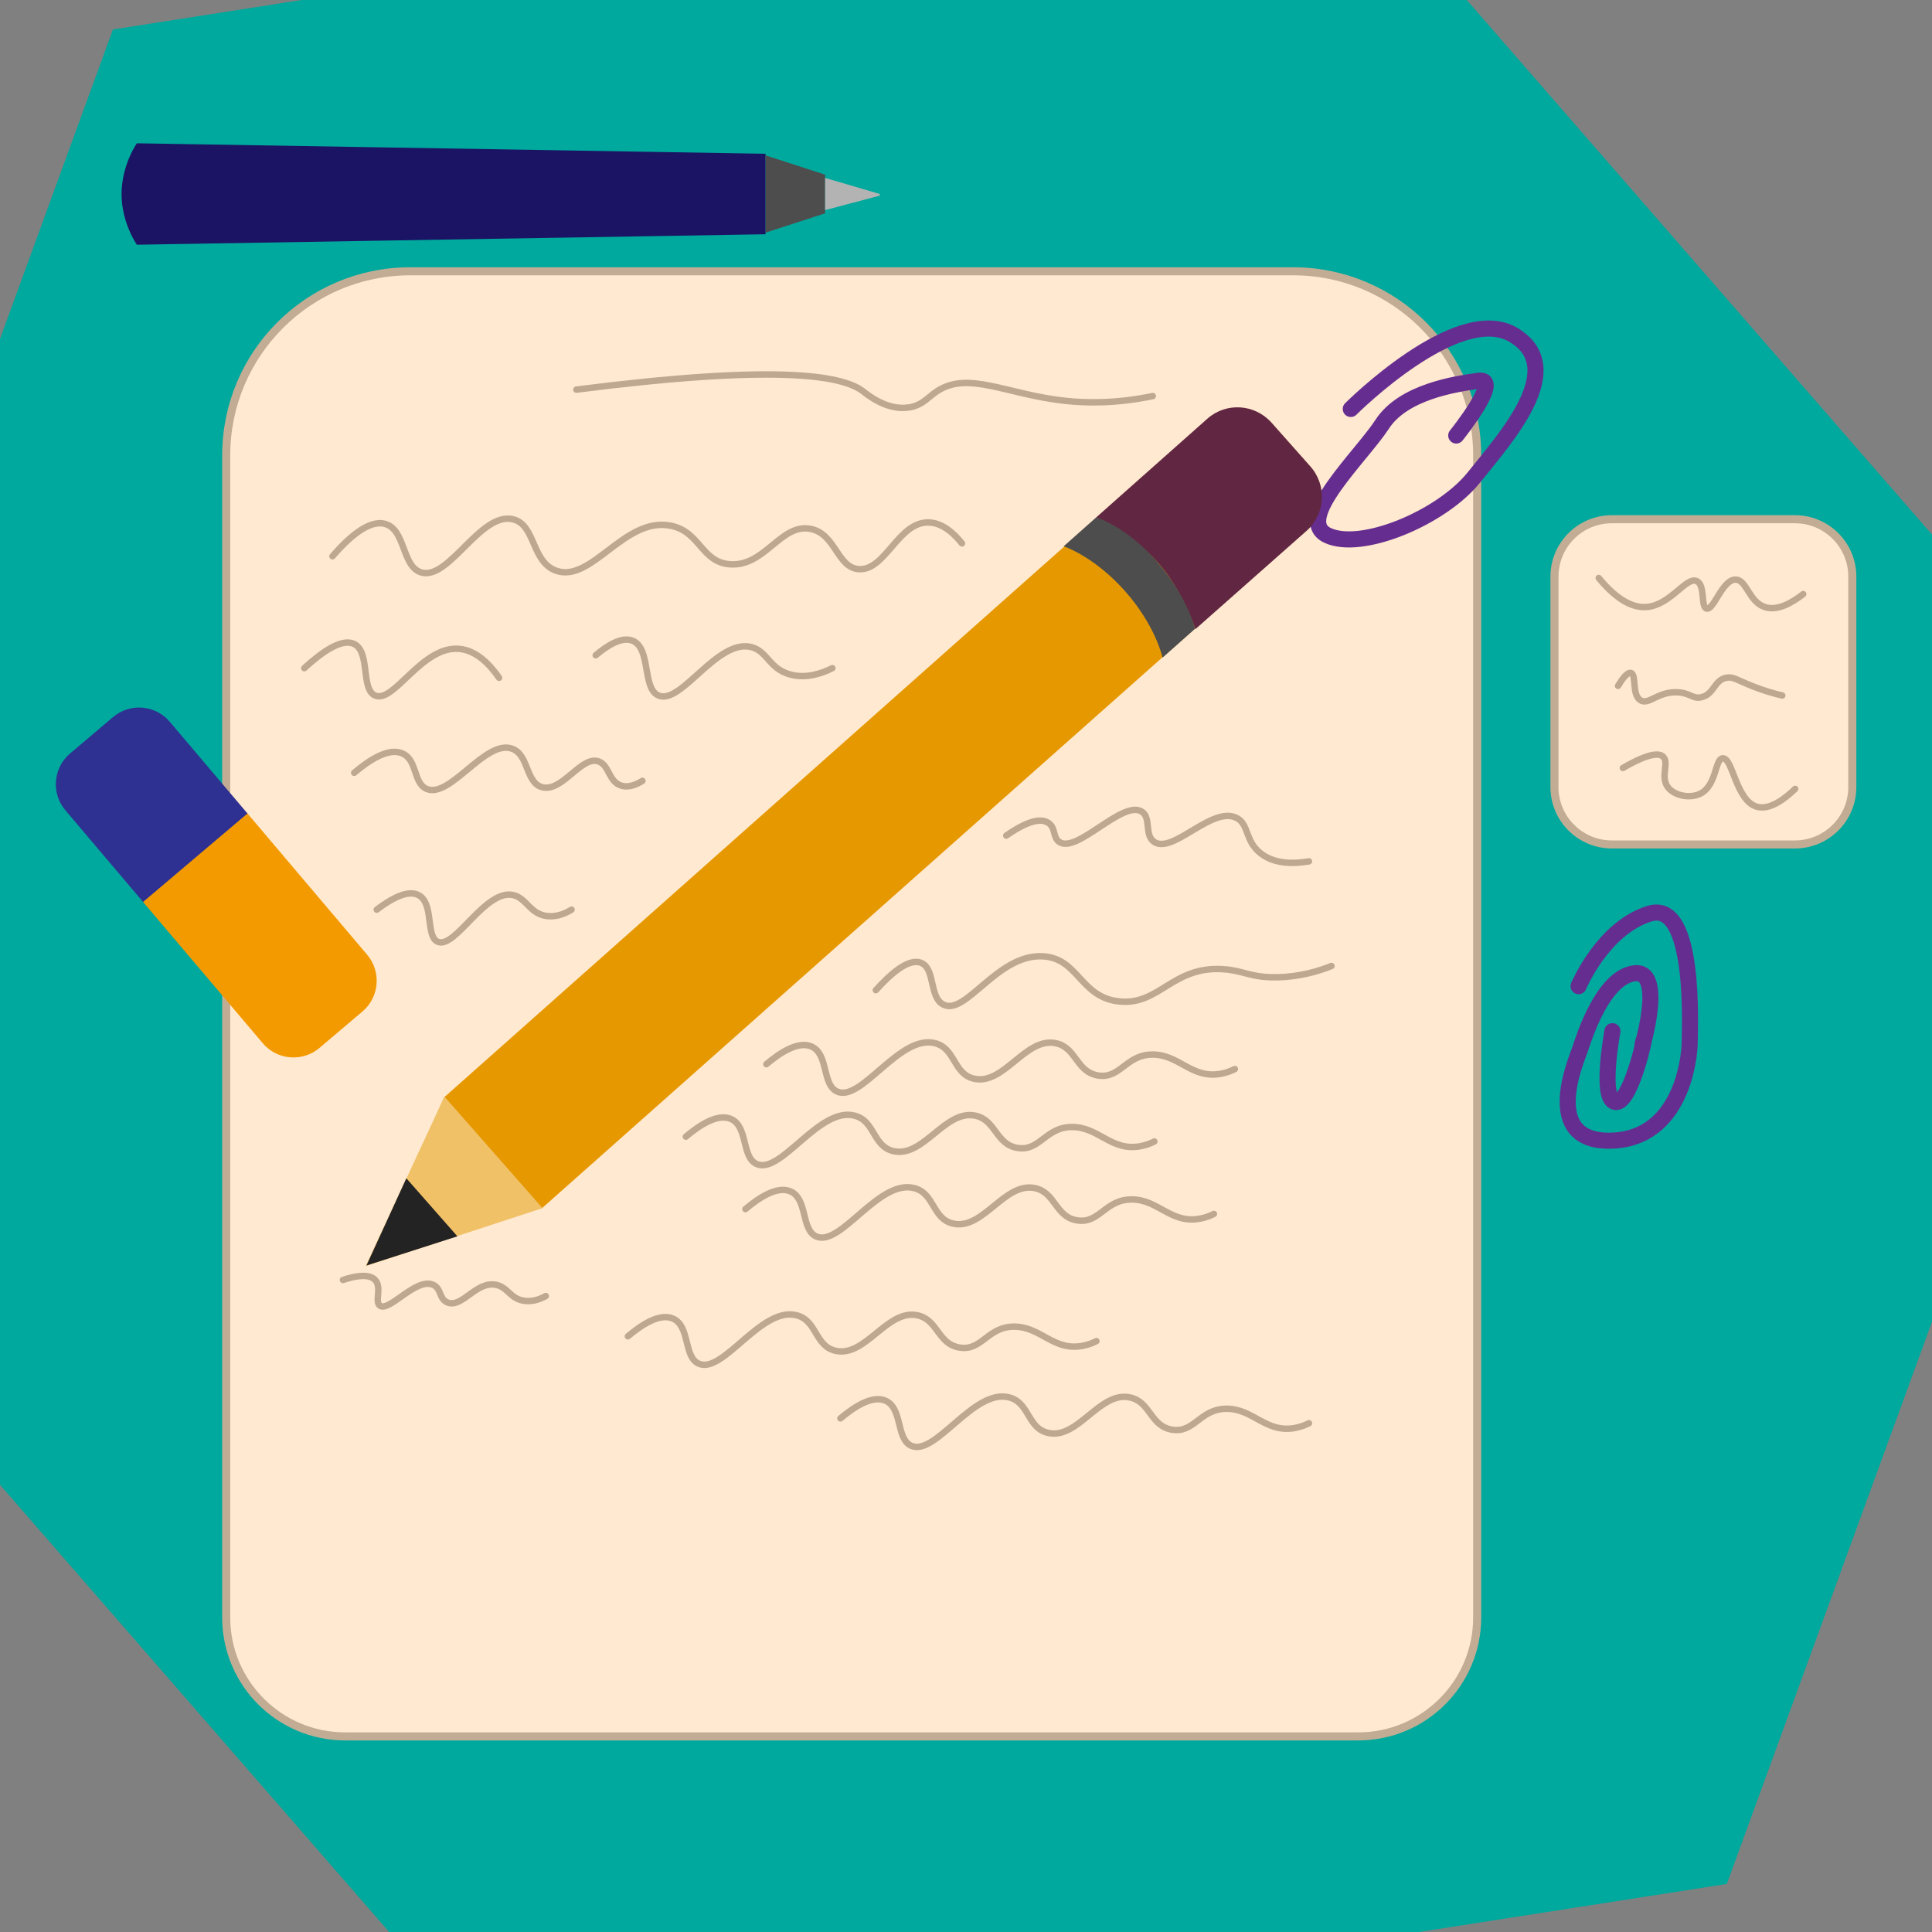 <?xml version="1.0" encoding="utf-8"?>
<!-- Generator: Adobe Illustrator 24.2.3, SVG Export Plug-In . SVG Version: 6.00 Build 0)  -->
<svg version="1.1" xmlns="http://www.w3.org/2000/svg" xmlns:xlink="http://www.w3.org/1999/xlink" x="0px" y="0px"
	 viewBox="0 0 1200 1200" style="enable-background:new 0 0 1200 1200;" xml:space="preserve">
<rect x="0" y="0" width="1200" height="1200" fill="#808080" stroke="none"/>
<style type="text/css">
	.st0{fill:#00A99D;}
	.st1{fill:#FFE9D0;stroke:#C2AD94;stroke-width:5;stroke-miterlimit:10;}
	.st2{fill:none;stroke:#BEA990;stroke-width:4;stroke-linecap:round;stroke-linejoin:round;stroke-miterlimit:10;}
	.st3{fill:#2E3192;}
	.st4{fill:#F39A00;}
	.st5{fill:none;stroke:#662D91;stroke-width:10;stroke-linecap:round;stroke-linejoin:round;stroke-miterlimit:10;}
	.st6{fill:#E69800;}
	.st7{fill:#612742;}
	.st8{fill:#4D4D4D;}
	.st9{fill:#F0C166;}
	.st10{fill:#232323;}
	.st11{fill:#1B1464;}
	.st12{fill:#B3B3B3;}
</style>
<g id="background">
	<polygon class="st0" points="1072.57,1170.16 318.22,1287.91 -183,711.98 70.14,18.3 824.49,-99.46 1325.7,476.47 	"/>
</g>
<g id="PAGE">
	<path class="st1" d="M803.16,168.5H254.84c-63.15,0-114.34,51.19-114.34,114.34v721.79c0,40.8,33.08,73.88,73.88,73.88h629.24
		c40.8,0,73.88-33.08,73.88-73.88V282.84C917.5,219.69,866.31,168.5,803.16,168.5z"/>
	<path class="st1" d="M1114.87,524.5h-113.73c-19.68,0-35.63-15.95-35.63-35.63V358.13c0-19.68,15.95-35.63,35.63-35.63h113.73
		c19.68,0,35.63,15.95,35.63,35.63v130.73C1150.5,508.55,1134.55,524.5,1114.87,524.5z"/>
	<path class="st2" d="M206.5,345.5c10.26-11.81,22.94-23.1,33-20c12.43,3.82,10.17,26.3,22,30c17.22,5.39,36.83-37.64,57-33
		c14.31,3.29,11.42,26.55,27,32c22.01,7.7,42.38-33.65,71-28c18.53,3.65,19,22.75,37,24c21.76,1.51,31.49-25.68,50-22
		c15.69,3.12,16.39,24.16,30,25c16.44,1.01,24.33-29.14,43-29c8.96,0.07,16.25,7.08,21,13"/>
	<path class="st2" d="M189,415c11.26-10.31,23.46-18.74,31-15c10.13,5.03,3.95,28.12,13,32c11.72,5.02,28.94-30.81,52-29
		c10.99,0.86,19.41,9.96,25,18"/>
	<path class="st2" d="M370,407c6.83-5.77,16.05-11.88,23-9c11.49,4.77,5.75,29.58,16,34c14.12,6.09,36.76-35.93,58-30
		c9.89,2.76,10.76,13.5,24,17c10.03,2.65,19.66-0.83,26-4"/>
	<path class="st2" d="M220,480c9.08-7.69,21.26-15.88,30-12c9.33,4.14,6.61,18.41,15,22c14.56,6.22,36.46-30.87,53-25
		c10.64,3.78,8.42,21.56,19,24c12.54,2.9,24.3-20.12,35-16c6.56,2.53,6.05,12.68,14,15c4.82,1.41,9.75-0.95,13-3"/>
	<path class="st2" d="M234,565c8.74-6.63,19.21-12.62,26-9c9.71,5.17,4.19,25.85,12,29c10.97,4.42,29.62-33.31,47-29
		c8.15,2.02,10.16,11.82,21,13c6.21,0.67,11.58-1.89,15-4"/>
	<path class="st2" d="M625,519c8.16-5.69,19.48-12.09,26-8c4.86,3.04,2.79,9.23,7,12c11.02,7.24,39.04-26.03,51-19
		c6.33,3.72,1.47,14.82,8,19c11.69,7.49,35.93-22.55,51-15c7.92,3.97,5.04,14.18,15,22c9.05,7.11,21.37,6.48,30,5"/>
	<path class="st2" d="M544,615c9.15-10.14,20.31-19.97,28-17c9.06,3.49,4.97,21.5,14,26c14.06,7,33.57-31.81,62-30
		c21.96,1.4,22.86,25.35,47,28c25.15,2.76,33.21-22.26,65-20c12.66,0.9,16.73,5.25,33,5c14.45-0.22,26.22-3.88,34-7"/>
	<path class="st2" d="M426,706c8.29-6.98,19.69-14.62,28-11c10.72,4.67,6.48,23.78,16,28c15.17,6.73,38.93-36.03,61-30
		c12.6,3.44,11.09,19.08,24,22c18.69,4.23,32.05-26.24,51-22c12.69,2.84,12.44,17.78,26,20c13.97,2.29,17.34-13.07,34-13
		c16.46,0.07,24.11,15.09,42,12c3.98-0.69,7.09-2.03,9-3"/>
	<path class="st2" d="M476,661c8.29-6.98,19.69-14.62,28-11c10.72,4.67,6.48,23.78,16,28c15.17,6.73,38.93-36.03,61-30
		c12.6,3.44,11.09,19.08,24,22c18.69,4.23,32.05-26.24,51-22c12.69,2.84,12.44,17.78,26,20c13.97,2.29,17.34-13.07,34-13
		c16.46,0.07,24.11,15.09,42,12c3.98-0.69,7.09-2.03,9-3"/>
	<path class="st2" d="M463,751c8.29-6.98,19.69-14.62,28-11c10.72,4.67,6.48,23.78,16,28c15.17,6.73,38.93-36.03,61-30
		c12.6,3.44,11.09,19.08,24,22c18.69,4.23,32.05-26.24,51-22c12.69,2.84,12.44,17.78,26,20c13.97,2.29,17.34-13.07,34-13
		c16.46,0.07,24.11,15.09,42,12c3.98-0.69,7.09-2.03,9-3"/>
	<path class="st2" d="M390,830c8.29-6.98,19.69-14.62,28-11c10.72,4.67,6.48,23.78,16,28c15.17,6.73,38.93-36.03,61-30
		c12.6,3.44,11.09,19.08,24,22c18.69,4.23,32.05-26.24,51-22c12.69,2.84,12.44,17.78,26,20c13.97,2.29,17.34-13.07,34-13
		c16.46,0.07,24.11,15.09,42,12c3.98-0.69,7.09-2.03,9-3"/>
	<path class="st2" d="M522,881c8.29-6.98,19.69-14.62,28-11c10.72,4.67,6.48,23.78,16,28c15.17,6.73,38.93-36.03,61-30
		c12.6,3.44,11.09,19.08,24,22c18.69,4.23,32.05-26.24,51-22c12.69,2.84,12.44,17.78,26,20c13.97,2.29,17.34-13.07,34-13
		c16.46,0.07,24.11,15.09,42,12c3.98-0.69,7.09-2.03,9-3"/>
	<path class="st2" d="M213,795c7.46-2.45,16.12-4.13,20,0c4.42,4.7-0.53,13.57,3,16c5.79,3.99,22.44-17.65,33-13
		c5.29,2.33,3.62,8.87,9,11c9.05,3.59,17.71-13.38,30-11c7.65,1.48,8.84,8.93,18,10c5.24,0.61,9.84-1.24,13-3"/>
	<path class="st2" d="M358,242c121.24-15.46,164.22-9.49,178,1c2.67,2.03,15.04,12.45,29,10c8.08-1.42,11.24-6.19,17-10
		c19.49-12.9,43.32,2.13,80,6c12.61,1.33,31,1.79,54-3"/>
	<path class="st2" d="M993,359c9.03,10.94,19.31,18.95,30,18c14.81-1.31,24.48-19.28,31-16c5.27,2.65,2.27,16.05,6,17
		c4.49,1.14,9.78-18.08,18-18c6.88,0.07,8.21,13.6,18,17c7.72,2.68,16.72-2.31,24-8"/>
	<path class="st2" d="M1005,426c2.59-4.28,5.77-8.61,8-8c3.6,0.98,0.37,13.65,6,17c5.12,3.05,10.76-5.63,23-5
		c8.13,0.42,9.41,4.44,15,3c7.75-2,7.62-10.33,15-12c4.27-0.96,6.74,1.28,16,5c7.49,3.01,14.07,4.85,19,6"/>
	<path class="st2" d="M1008,477c16.1-9.32,22.45-9.36,25-7c3.97,3.67-1.99,12.43,3,19c4.02,5.28,13.6,7.13,20,4
		c10.39-5.08,9.08-21.64,14-22c6.22-0.46,8.14,26.01,21,30c8.24,2.55,17.86-5.09,24-11"/>
</g>
<g id="OFFICE_x5F_SUPPLIES">
	<path class="st3" d="M153.93,505.53l-64.85,54.95l-48.48-57.22c-8.93-10.53-7.62-26.31,2.91-35.24l26.7-22.63
		c10.53-8.93,26.31-7.62,35.24,2.91L153.93,505.53z"/>
	<path class="st4" d="M225.14,628.24l-26.7,22.63c-10.53,8.93-26.31,7.62-35.24-2.91l-74.34-87.74l64.85-54.95l74.34,87.74
		C236.97,603.54,235.67,619.32,225.14,628.24z"/>
	<path class="st5" d="M839,254c0,0,66.5-66.5,101-46s-4.5,63.5-24.5,88.5s-70,46-91,36s21-49,34-69s45-25,60-27s-14,34-14,34"/>
	<path class="st5" d="M980.5,612.5c0,0,15-36,44-45s25,71,25,80s-5,60-49,61s-21-51-19-57s14-45,34-47s2,54,5,43s-7,38-17,37
		s-2-44-2-44"/>
</g>
<g id="PAIN">
	<g id="PAIN_x5F_1">
		<path class="st6" d="M231.94,781.87l43.93-100.3l473.72-420.77c11.86-10.53,30.01-9.46,40.55,2.4l22.94,25.84
			c10.53,11.86,9.45,30.01-2.41,40.54L336.84,750.25L231.94,781.87z"/>
		<path class="st7" d="M811.67,329.6c11.62-10.32,12.62-28.17,2.24-39.87l-24.13-27.18c-10.39-11.7-28.23-12.82-39.85-2.5
			l-69.07,61.32c0,0,22.95,10.72,38.38,28.11c15.44,17.39,23.24,41.3,23.24,41.3L811.67,329.6z"/>
		<path class="st8" d="M722.08,408.47c0,0-4.2-19.8-23.39-41.41c-19.19-21.62-38.02-27.76-38.02-27.76l20.19-17.93
			c0,0,19.2,5.81,38.02,27.76c18.82,21.95,23.39,41.41,23.39,41.41L722.08,408.47z"/>
		<polygon class="st9" points="227.15,786.36 276.05,681.14 336.96,750.38 		"/>
		<polygon class="st10" points="227.6,786.04 252.39,731.86 284.09,767.9 		"/>
	</g>
	<g id="PAIN_x5F_2">
		<path class="st11" d="M475.5,145.5L85,152c0,0-9.5-13.5-9.5-31.5S85,89,85,89l390.5,6.5V145.5z"/>
		<polygon class="st8" points="512.5,132.5 475.5,144.5 475.5,96.5 512.5,108.5 		"/>
		<polygon class="st12" points="546.5,121.5 512.5,130.5 512.5,110.5 546.5,120.5 		"/>
	</g>
</g>
</svg>
